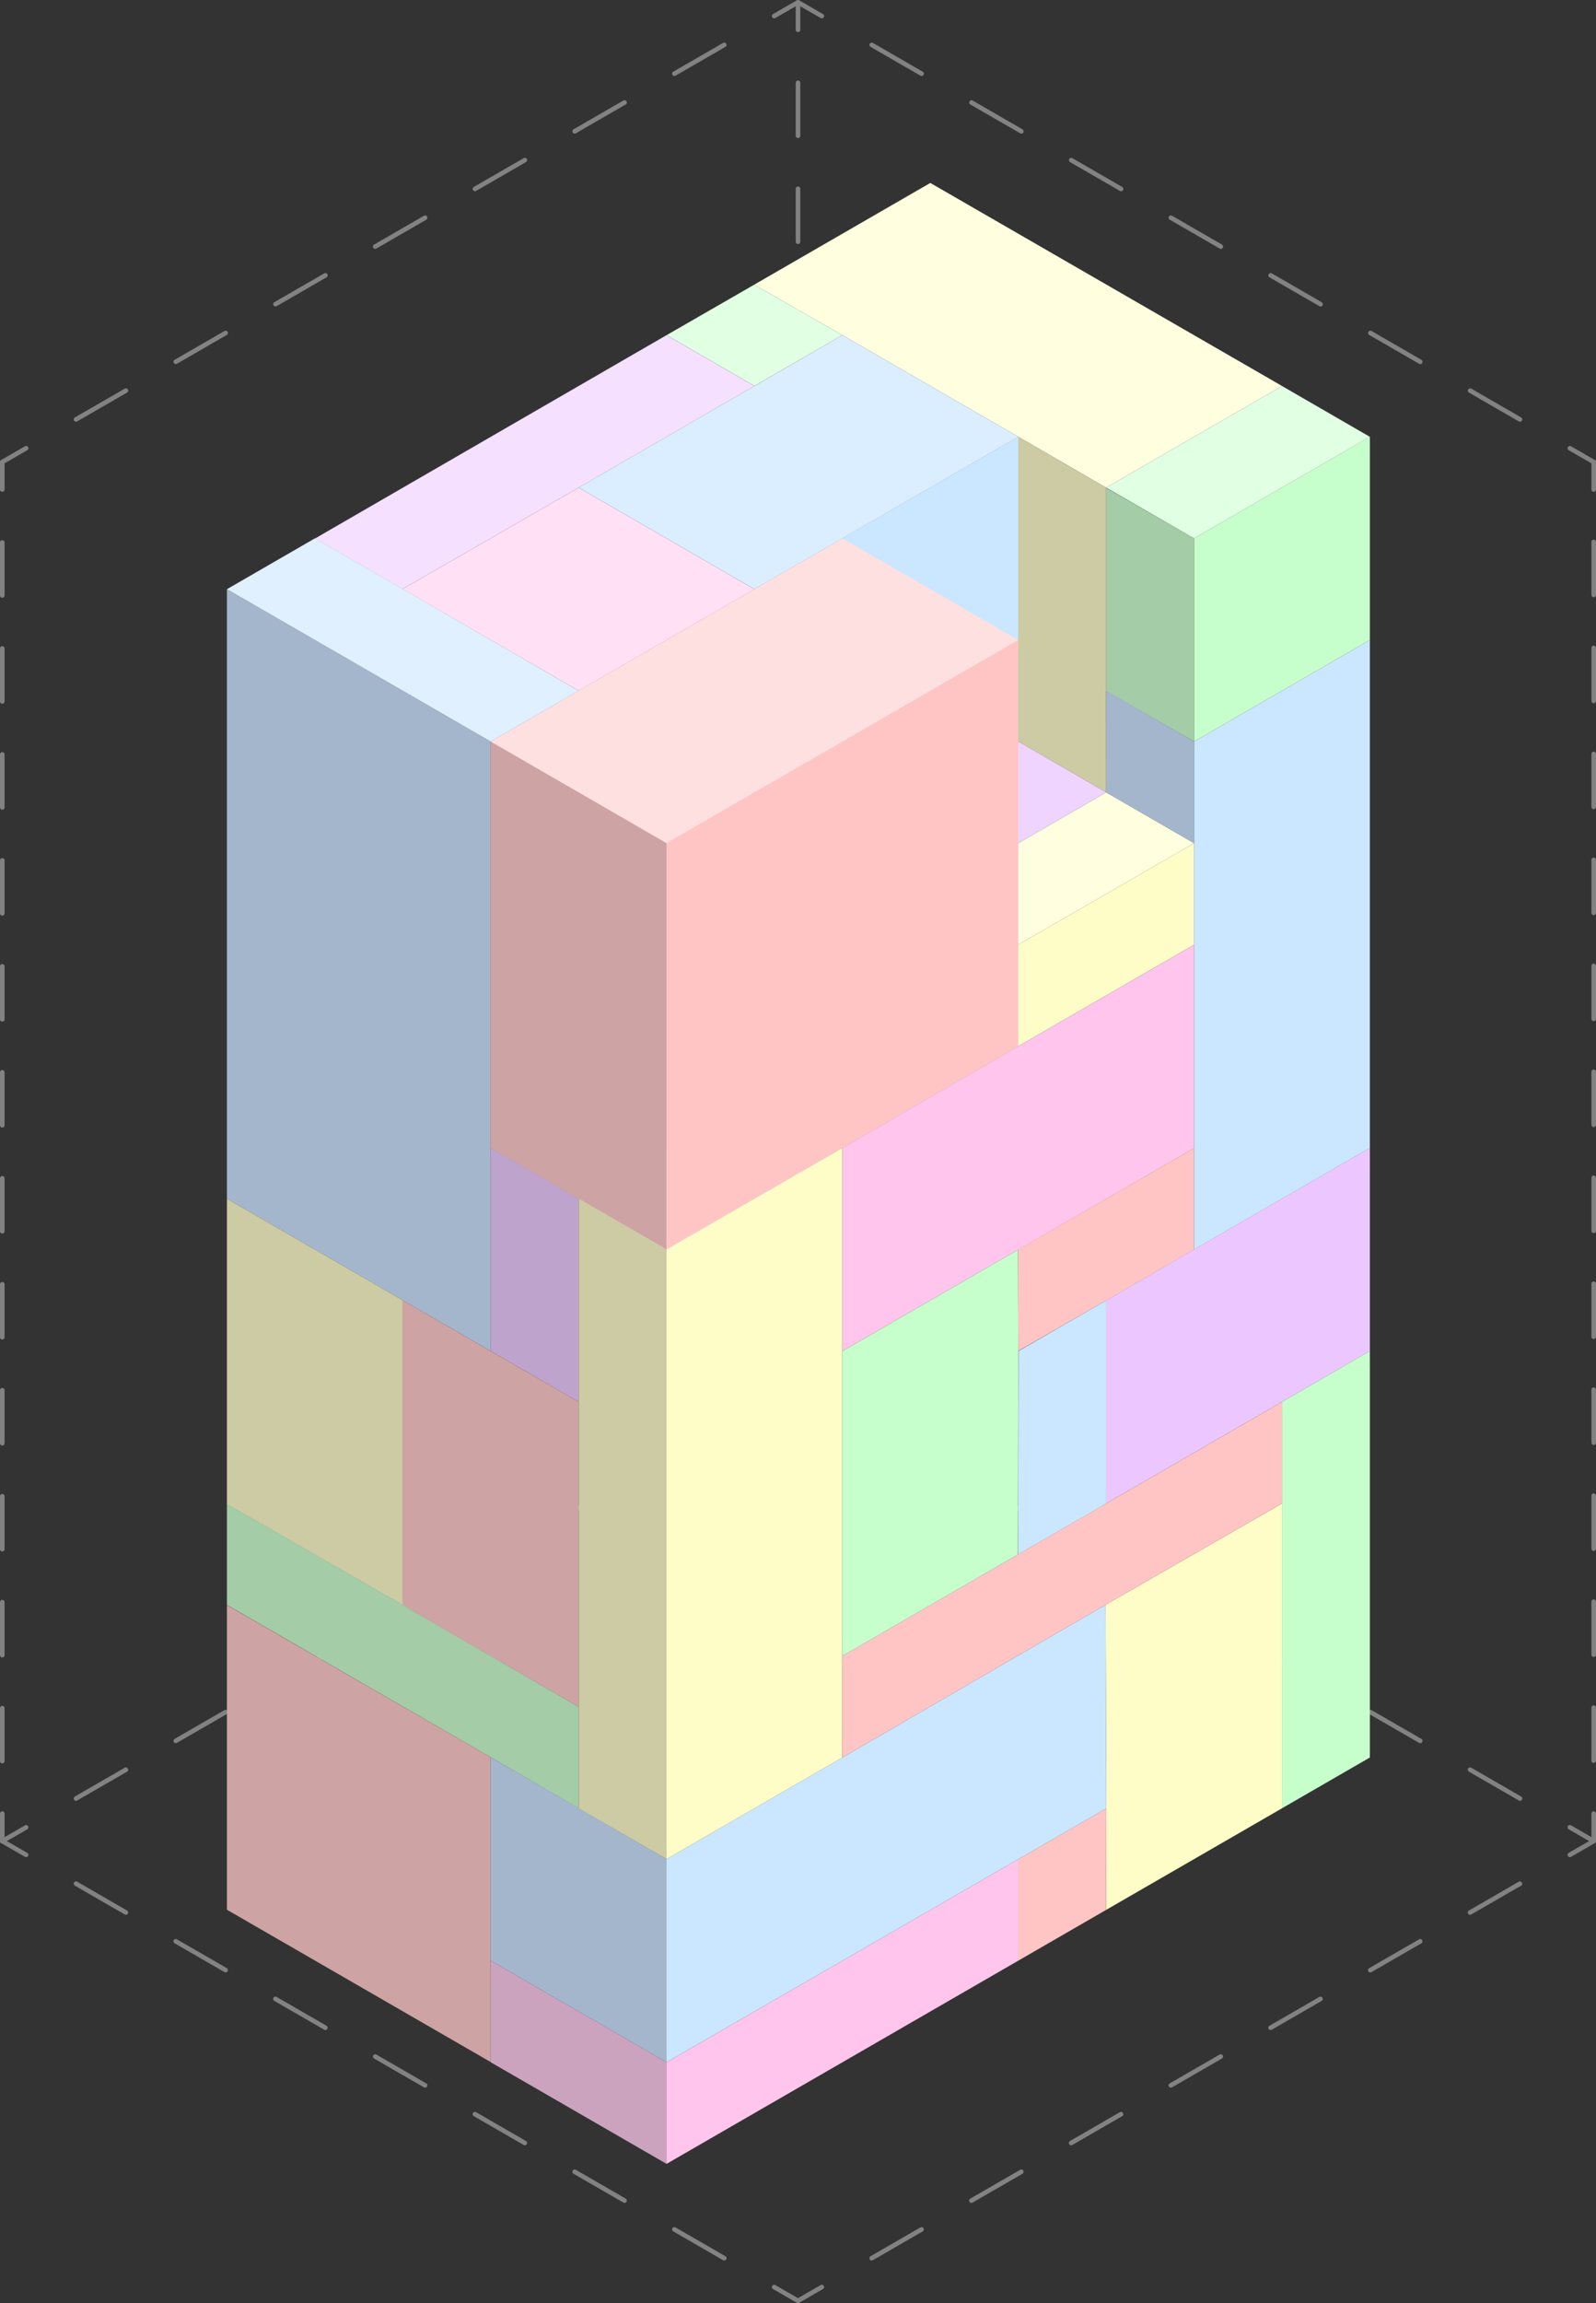 <svg id="Layer_1" data-name="Layer 1" xmlns="http://www.w3.org/2000/svg" viewBox="0 0 348.14 502.04"><rect x="0" y="0" width="348.14" height="502.04" fill="#333333" stroke="none"/><defs><style>.cls-1,.cls-2,.cls-3,.cls-4{fill:none;}.cls-1,.cls-2,.cls-4{stroke:#828282;stroke-linecap:round;stroke-linejoin:round;}.cls-2{stroke-dasharray:12.56 12.56;}.cls-4{stroke-dasharray:11.55 11.55;}.cls-5{fill:#a3b6cc;}.cls-6{fill:#bea3cc;}.cls-7{fill:#cccba3;}.cls-8{fill:#a3cca7;}.cls-9{fill:#cea3a3;}.cls-10{fill:#cca3be;}.cls-11{fill:#c7ffcc;}.cls-12{fill:#cae7ff;}.cls-13{fill:#fffdc7;}.cls-14{fill:#ecc7ff;}.cls-15{fill:#ffc5ec;}.cls-16{fill:#ffc5c5;}.cls-17{fill:#ffffe0;}.cls-18{fill:#e0ffe3;}.cls-19{fill:#f5e0ff;}.cls-20{fill:#e0f0ff;}.cls-21{fill:#ffe0f5;}.cls-22{fill:#dbeeff;}.cls-23{fill:#efd4ff;}.cls-24{fill:#ffe0e0;}</style></defs><title>kasser2</title><g id="Group_11" data-name="Group 11"><g id="Group_6" data-name="Group 6"><line id="Line_4" data-name="Line 4" class="cls-1" x1="347.64" y1="100.71" x2="342.44" y2="97.71"/><line id="Line_5" data-name="Line 5" class="cls-2" x1="331.56" y1="91.43" x2="184.71" y2="6.64"/><path id="Path_43" data-name="Path 43" class="cls-1" d="M505.46,252.44l-5.2-3-5.2,3" transform="translate(-326.19 -248.94)"/><line id="Line_6" data-name="Line 6" class="cls-2" x1="157.99" y1="9.78" x2="11.14" y2="94.57"/><line id="Line_7" data-name="Line 7" class="cls-1" x1="5.7" y1="97.71" x2="0.5" y2="100.71"/></g><path id="Path_44" data-name="Path 44" class="cls-3" d="M500.26,449.85" transform="translate(-326.19 -248.94)"/><g id="Group_7" data-name="Group 7"><path id="Path_45" data-name="Path 45" class="cls-1" d="M331.89,647.27l-5.2,3,5.2,3" transform="translate(-326.19 -248.94)"/><line id="Line_8" data-name="Line 8" class="cls-2" x1="16.58" y1="410.61" x2="163.43" y2="495.4"/><path id="Path_46" data-name="Path 46" class="cls-1" d="M495.06,747.48l5.2,3,5.2-3" transform="translate(-326.19 -248.94)"/><line id="Line_9" data-name="Line 9" class="cls-2" x1="190.14" y1="492.26" x2="337" y2="407.47"/><path id="Path_47" data-name="Path 47" class="cls-1" d="M668.63,653.27l5.2-3-5.2-3" transform="translate(-326.19 -248.94)"/><line id="Line_10" data-name="Line 10" class="cls-2" x1="331.56" y1="392.05" x2="184.71" y2="307.27"/><path id="Path_48" data-name="Path 48" class="cls-1" d="M505.46,553.06l-5.2-3-5.2,3" transform="translate(-326.19 -248.94)"/><line id="Line_11" data-name="Line 11" class="cls-2" x1="157.99" y1="310.41" x2="11.14" y2="395.19"/></g><g id="Group_8" data-name="Group 8"><line id="Line_12" data-name="Line 12" class="cls-1" x1="347.64" y1="401.33" x2="347.64" y2="395.33"/><line id="Line_13" data-name="Line 13" class="cls-4" x1="347.64" y1="383.79" x2="347.64" y2="112.48"/><line id="Line_14" data-name="Line 14" class="cls-1" x1="347.64" y1="106.71" x2="347.64" y2="100.71"/></g><path id="Path_49" data-name="Path 49" class="cls-3" d="M500.26,750.48" transform="translate(-326.19 -248.94)"/><path id="Path_50" data-name="Path 50" class="cls-3" d="M500.26,449.85" transform="translate(-326.19 -248.94)"/><path id="Path_51" data-name="Path 51" class="cls-3" d="M500.26,249.44" transform="translate(-326.19 -248.94)"/><path id="Path_52" data-name="Path 52" class="cls-3" d="M500.26,750.48" transform="translate(-326.19 -248.94)"/><g id="Group_9" data-name="Group 9"><line id="Line_15" data-name="Line 15" class="cls-1" x1="0.5" y1="100.71" x2="0.5" y2="106.71"/><line id="Line_16" data-name="Line 16" class="cls-4" x1="0.5" y1="118.25" x2="0.5" y2="389.56"/><line id="Line_17" data-name="Line 17" class="cls-1" x1="0.5" y1="395.33" x2="0.5" y2="401.33"/></g><g id="Group_10" data-name="Group 10"><line id="Line_18" data-name="Line 18" class="cls-1" x1="174.07" y1="0.5" x2="174.07" y2="6.5"/><line id="Line_19" data-name="Line 19" class="cls-4" x1="174.07" y1="18.05" x2="174.07" y2="289.35"/><line id="Line_20" data-name="Line 20" class="cls-1" x1="174.07" y1="295.13" x2="174.07" y2="301.13"/></g></g><g id="Group_16" data-name="Group 16"><g id="Group_14" data-name="Group 14"><path id="Path_108" data-name="Path 108" class="cls-5" d="M433.23,410.59V543.46l-19.18-11.07-38.36-22.14V377.38Z" transform="translate(-326.19 -248.94)"/><path id="Path_109" data-name="Path 109" class="cls-6" d="M452.41,510.24h0v44.3l-19.18-11.08V499.17Z" transform="translate(-326.19 -248.94)"/><path id="Path_110" data-name="Path 110" class="cls-7" d="M414.05,532.39v66.44l-38.36-22V510.25Z" transform="translate(-326.19 -248.94)"/><path id="Path_111" data-name="Path 111" class="cls-8" d="M452.41,643.12,433.23,632l-57.54-33.21v-22l38.36,22L452.41,621h0Z" transform="translate(-326.19 -248.94)"/><path id="Path_112" data-name="Path 112" class="cls-9" d="M433.23,632v66.44l-57.54-33.21V598.83Z" transform="translate(-326.19 -248.94)"/><path id="Path_113" data-name="Path 113" class="cls-10" d="M471.59,698.48v22.15l-38.36-22.15V676.34Z" transform="translate(-326.19 -248.94)"/><path id="Path_114" data-name="Path 114" class="cls-11" d="M625,344.15v44.3l-38.35,22.14V366.3Z" transform="translate(-326.19 -248.94)"/><path id="Path_115" data-name="Path 115" class="cls-12" d="M625,388.45V499.18l-38.35,22.14V410.59Z" transform="translate(-326.19 -248.94)"/><path id="Path_116" data-name="Path 116" class="cls-13" d="M586.66,432.74v22.14L548.3,477V454.88Z" transform="translate(-326.19 -248.94)"/><path id="Path_117" data-name="Path 117" class="cls-14" d="M625,499.17v44.28l-19.18,11.08-38.35,22.15,0-44.27,19.15-11.09Z" transform="translate(-326.19 -248.94)"/><path id="Path_118" data-name="Path 118" class="cls-11" d="M625,543.45v88.6l-19.17,11.07V554.53Z" transform="translate(-326.19 -248.94)"/><path id="Path_119" data-name="Path 119" class="cls-13" d="M605.84,576.67v66.45l-38.39,22.16.06-22.14-.15-44.38Z" transform="translate(-326.19 -248.94)"/><path id="Path_120" data-name="Path 120" class="cls-15" d="M548.3,676.34l-76.71,44.29V698.48l76.71-44.26Z" transform="translate(-326.19 -248.94)"/><path id="Path_121" data-name="Path 121" class="cls-16" d="M567.51,643.14l-.06,22.14L548.3,676.34V654.22Z" transform="translate(-326.19 -248.94)"/><path id="Path_122" data-name="Path 122" class="cls-17" d="M605.84,333.08l-38.37,22.15L548.3,344.15,509.94,322,490.7,311l38.42-22.18Z" transform="translate(-326.19 -248.94)"/><path id="Path_123" data-name="Path 123" class="cls-18" d="M625,344.16,586.65,366.3l-19.18-11.07,38.36-22.15Z" transform="translate(-326.19 -248.94)"/><path id="Path_124" data-name="Path 124" class="cls-18" d="M509.94,322l-19.18,11.07L471.59,322l19.11-11Z" transform="translate(-326.19 -248.94)"/><path id="Path_125" data-name="Path 125" class="cls-19" d="M490.76,333.08l-38.35,22.15L414,377.34l-19.12-11L471.58,322Z" transform="translate(-326.19 -248.94)"/><path id="Path_126" data-name="Path 126" class="cls-20" d="M452.41,399.52l-19.18,11.07-57.54-33.21,19.18-11.08,19.12,11Z" transform="translate(-326.19 -248.94)"/><path id="Path_127" data-name="Path 127" class="cls-21" d="M490.76,377.38l-38.35,22.14h0L414,377.34l38.42-22.11Z" transform="translate(-326.19 -248.94)"/><path id="Path_128" data-name="Path 128" class="cls-22" d="M548.3,344.15,509.94,366.3l-19.18,11.07-38.35-22.15,38.35-22.14L509.94,322Z" transform="translate(-326.19 -248.94)"/><path id="Path_129" data-name="Path 129" class="cls-9" d="M452.41,621l-38.36-22.14V532.39l19.18,11.08,19.18,11.07Z" transform="translate(-326.19 -248.94)"/><path id="Path_130" data-name="Path 130" class="cls-5" d="M471.59,654.19v44.29l-38.36-22.14V632l19.18,11.08Z" transform="translate(-326.19 -248.94)"/><path id="Path_131" data-name="Path 131" class="cls-12" d="M567.51,643.14,548.3,654.22l-76.72,44.26V654.19l38.36-22.14,57.42-33.29Z" transform="translate(-326.19 -248.94)"/><path id="Path_132" data-name="Path 132" class="cls-7" d="M471.59,521.31V654.19l-19.18-11.07V621h0V510.25Z" transform="translate(-326.19 -248.94)"/><path id="Path_133" data-name="Path 133" class="cls-15" d="M586.66,454.89v44.36l-38.42,22.14-38.3,22.07V499.17L548.3,477Z" transform="translate(-326.19 -248.94)"/><path id="Path_134" data-name="Path 134" class="cls-16" d="M586.66,499.24v22.08l-19.15,11.09-19.18,11-.09-22.06Z" transform="translate(-326.19 -248.94)"/><path id="Path_135" data-name="Path 135" class="cls-12" d="M567.51,532.41l0,44.27-19.24,11.11.09-44.34Z" transform="translate(-326.19 -248.94)"/><path id="Path_136" data-name="Path 136" class="cls-13" d="M509.94,499.17V632.05l-38.36,22.14V521.31Z" transform="translate(-326.19 -248.94)"/><path id="Path_137" data-name="Path 137" class="cls-16" d="M605.83,554.53v22.14l-38.47,22.09-57.42,33.29V609.9l38.3-22.11,19.24-11.11Z" transform="translate(-326.19 -248.94)"/><path id="Path_138" data-name="Path 138" class="cls-11" d="M548.33,543.45l-.09,44.34-38.3,22.11V543.47h0l38.3-22.08Z" transform="translate(-326.19 -248.94)"/><path id="Path_139" data-name="Path 139" class="cls-8" d="M586.66,366.3v44.29l-19.21-11,0-44.31Z" transform="translate(-326.19 -248.94)"/><path id="Path_140" data-name="Path 140" class="cls-17" d="M586.66,432.74l-19.18-11.08L529.14,443.8l19.16,11.08Z" transform="translate(-326.19 -248.94)"/><path id="Path_141" data-name="Path 141" class="cls-5" d="M586.66,410.59v22.15l-19.18-11.08,0-22.12Z" transform="translate(-326.19 -248.94)"/><path id="Path_142" data-name="Path 142" class="cls-12" d="M548.3,344.15v44.3L509.94,366.3Z" transform="translate(-326.19 -248.94)"/><path id="Path_143" data-name="Path 143" class="cls-7" d="M567.48,421.66l-19.18-11.1V344.15l19.17,11.08,0,44.31Z" transform="translate(-326.19 -248.94)"/><path id="Path_144" data-name="Path 144" class="cls-12" d="M452.41,399.52l0,88.56-19.15,11.09V410.59Z" transform="translate(-326.19 -248.94)"/><path id="Path_145" data-name="Path 145" class="cls-23" d="M452.41,510.24l38.29-22.11L471.56,477l-38.33,22.16Z" transform="translate(-326.19 -248.94)"/><path id="Path_146" data-name="Path 146" class="cls-17" d="M509.94,499.17l-19.24-11-38.29,22.11,19.18,11.07Z" transform="translate(-326.19 -248.94)"/><path id="Path_147" data-name="Path 147" class="cls-7" d="M548.3,454.89l-19.17-11.08V466L548.3,477Z" transform="translate(-326.19 -248.94)"/><path id="Path_148" data-name="Path 148" class="cls-21" d="M509.94,499.17,471.56,477l57.58-33.21V466L548.3,477Z" transform="translate(-326.19 -248.94)"/><path id="Path_149" data-name="Path 149" class="cls-15" d="M452.41,399.52l0,88.61L490.7,466l.06-88.6Z" transform="translate(-326.19 -248.94)"/><path id="Path_150" data-name="Path 150" class="cls-12" d="M490.76,377.37l57.54-33.21v88.51L490.71,466Z" transform="translate(-326.19 -248.94)"/><path id="Path_151" data-name="Path 151" class="cls-23" d="M548.3,410.56l19.18,11.1L529.13,443.8l-19.22-11.05Z" transform="translate(-326.19 -248.94)"/><path id="Path_152" data-name="Path 152" class="cls-6" d="M529.13,443.8l-19.22-11.05,0,22.09L529.13,466Z" transform="translate(-326.19 -248.94)"/><path id="Path_153" data-name="Path 153" class="cls-6" d="M529.13,443.8V466l-19.26-11.08,0-22.13Z" transform="translate(-326.19 -248.94)"/></g><g id="Group_15" data-name="Group 15"><path id="Path_154" data-name="Path 154" class="cls-24" d="M548.3,388.45l-76.72,44.29-38.35-22.15,19.18-11.07h0l38.35-22.15,19.18-11.07Z" transform="translate(-326.19 -248.94)"/><path id="Path_155" data-name="Path 155" class="cls-9" d="M471.58,432.74v88.57l-19.17-11.06h0l-19.18-11.07V410.59Z" transform="translate(-326.19 -248.94)"/><path id="Path_156" data-name="Path 156" class="cls-16" d="M548.3,432.74V477l-38.36,22.14-38.36,22.14V432.74l76.72-44.29v44.29Z" transform="translate(-326.19 -248.94)"/></g></g></svg>